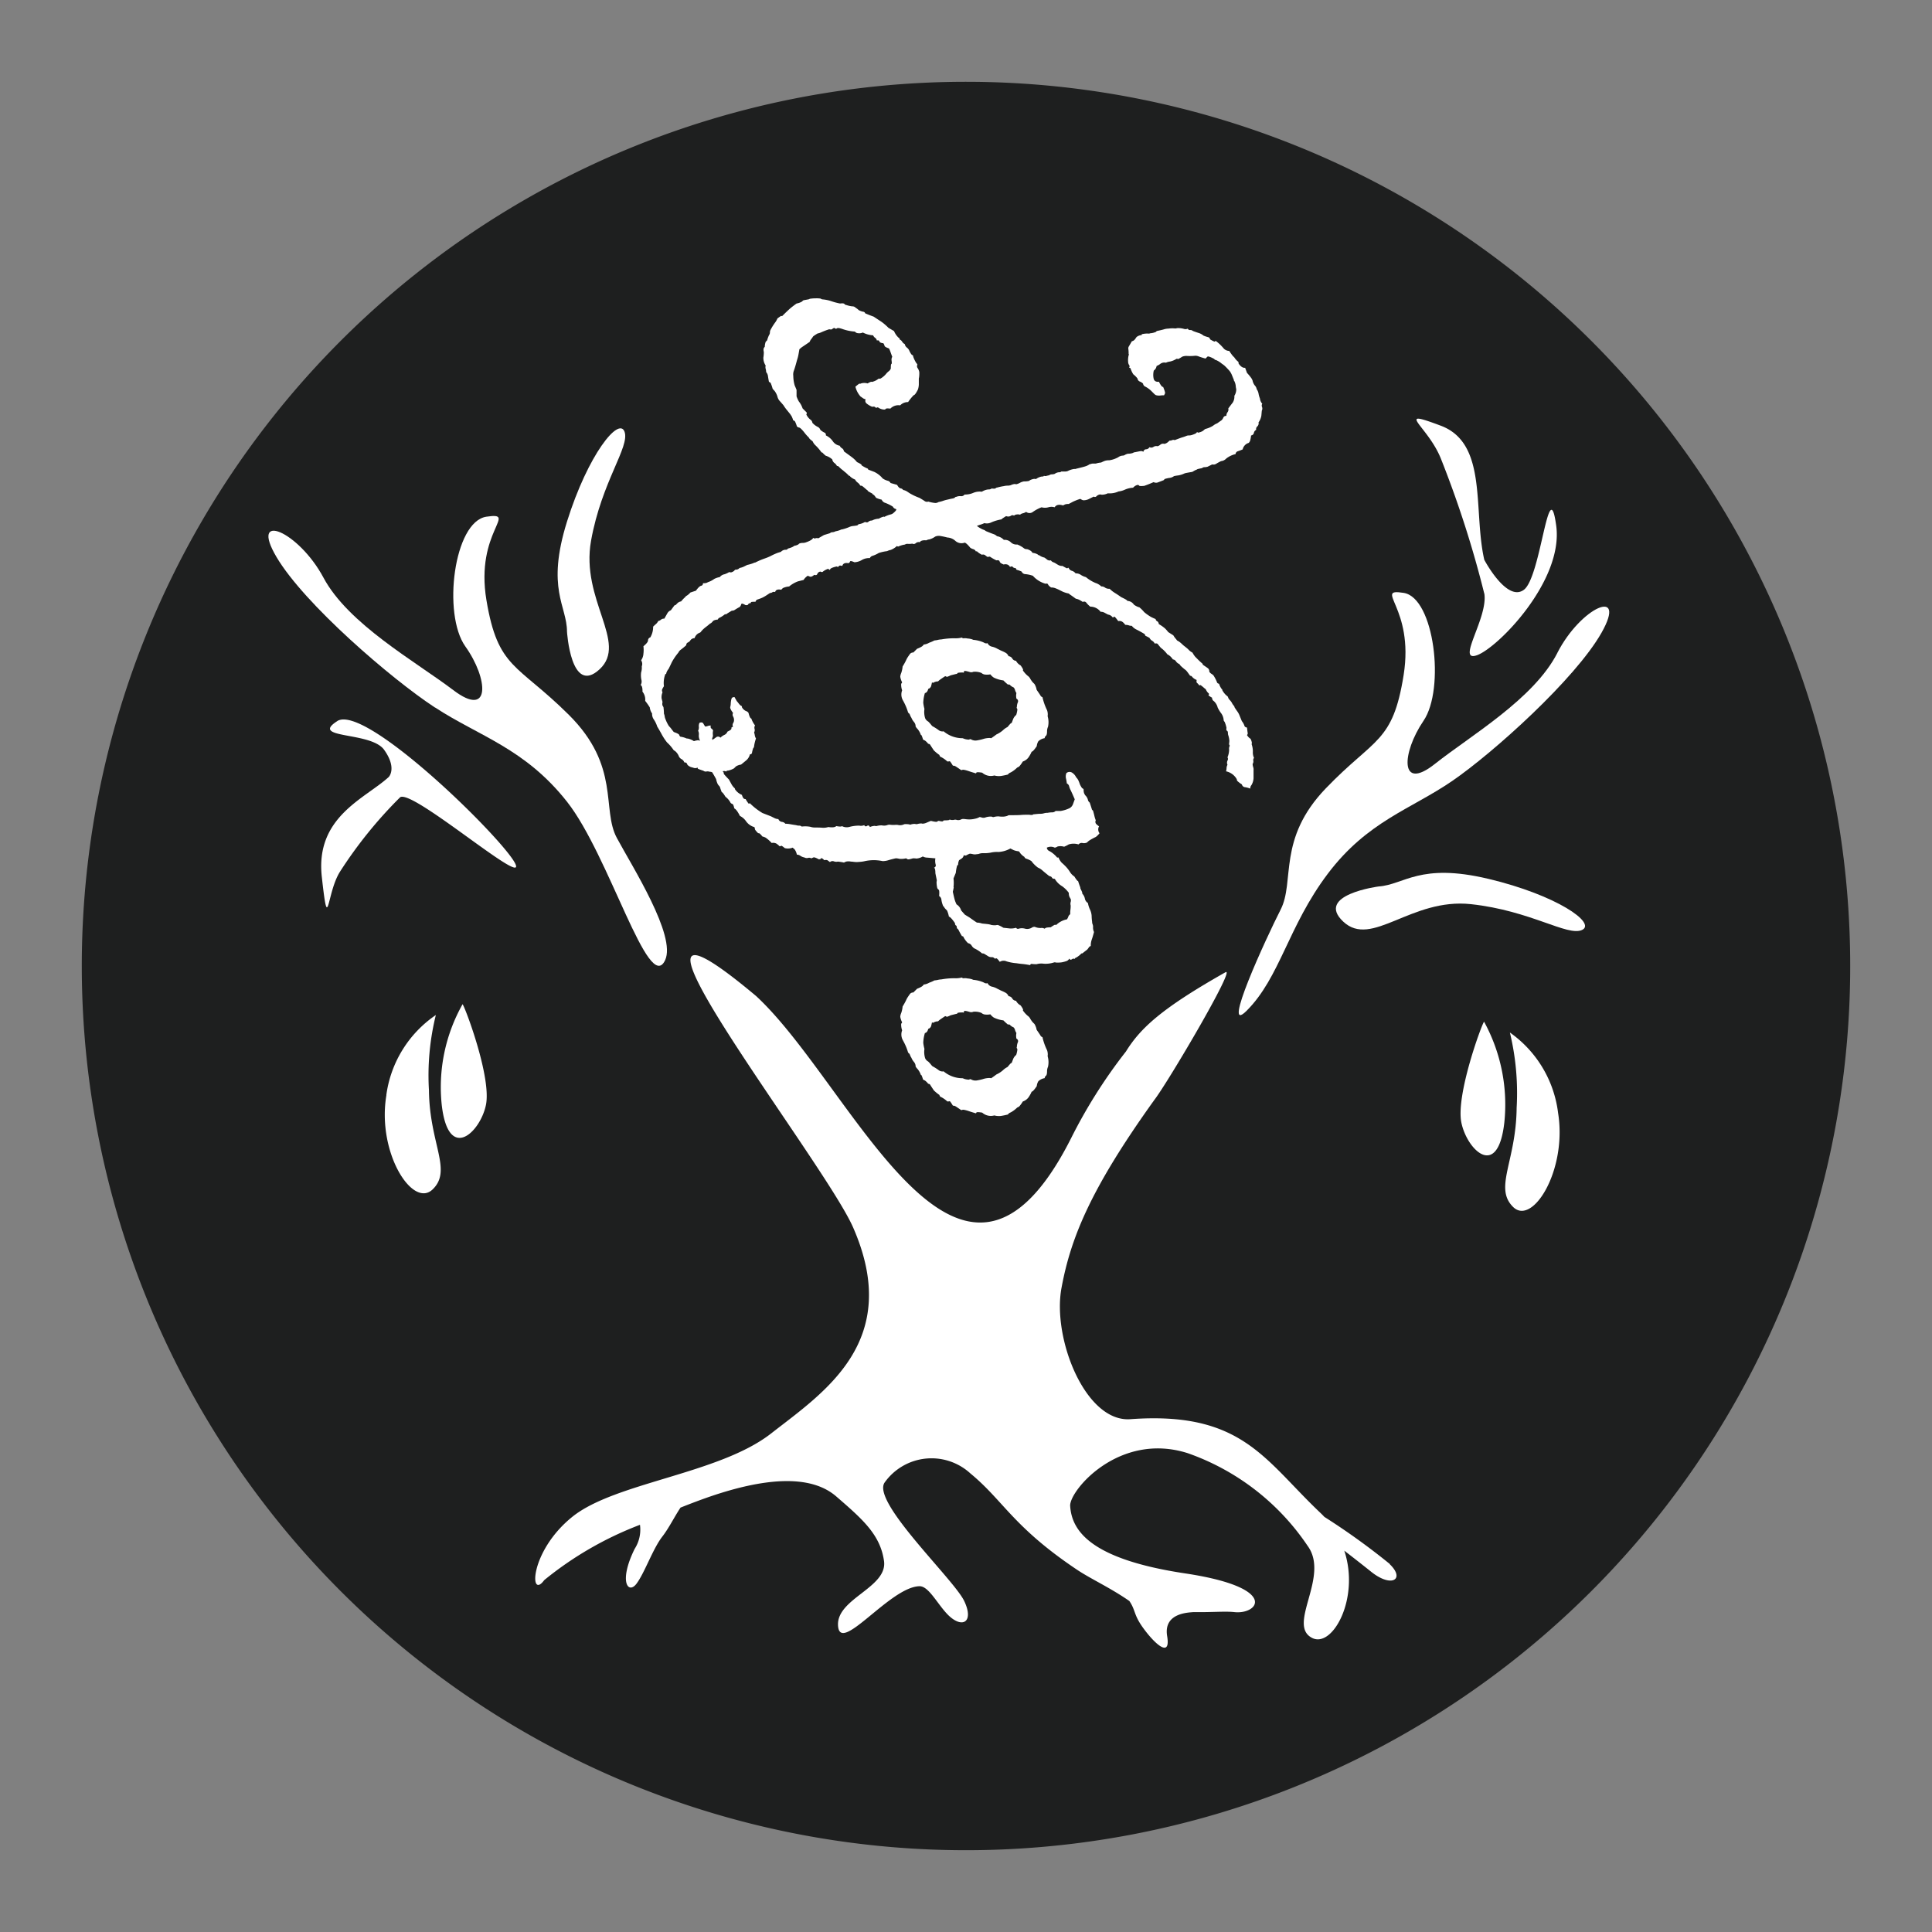 <svg xmlns="http://www.w3.org/2000/svg" xmlns:xlink="http://www.w3.org/1999/xlink" width="84" height="84" viewBox="0 0 84 84"><rect x="0" y="0" width="84" height="84" fill="#808080" stroke="none"/><defs><clipPath id="a"><rect width="84" height="84" transform="translate(-0.301 -0.301)" fill="none"/></clipPath></defs><g transform="translate(0.186 0.186)"><g transform="translate(0.115 0.115)" clip-path="url(#a)"><path d="M57.989,19.545A38.444,38.444,0,1,1,19.545,57.989,38.444,38.444,0,0,1,57.989,19.545" transform="translate(-16.29 -16.29)" fill="#1e1f1f"/><path d="M392.837,270.843c.407,2.493-1.107,4.935-1.953,4.1s.13-1.974.153-4.312a11.219,11.219,0,0,0-.294-3.273,5.024,5.024,0,0,1,2.094,3.48" transform="translate(-325.397 -222.767)" fill="#fff"/><path d="M379.9,264.52c-.106.128-1.233,3.193-.986,4.388s1.585,2.493,1.867,0a7.505,7.505,0,0,0-.88-4.388" transform="translate(-315.677 -220.399)" fill="#fff"/><path d="M98.583,266.277c-.419,2.493,1.139,4.935,2.008,4.1s-.134-1.974-.158-4.312a10.924,10.924,0,0,1,.3-3.272,5.023,5.023,0,0,0-2.153,3.48" transform="translate(-82.084 -218.963)" fill="#fff"/><path d="M114.039,259.953c.109.128,1.267,3.193,1.014,4.388s-1.629,2.493-1.919,0a7.344,7.344,0,0,1,.905-4.388" transform="translate(-94.228 -216.593)" fill="#fff"/><path d="M165.251,93.085a.558.558,0,0,1,.122.406,2.908,2.908,0,0,1,.2.284.547.547,0,0,0,.1.264.408.408,0,0,0,.071.254,1.2,1.2,0,0,1,.152.314q.1.162.193.335a2.434,2.434,0,0,0,.233.355,1.774,1.774,0,0,1,.264.3.173.173,0,0,0,.081.071.568.568,0,0,1,.162.213.257.257,0,0,0,.122.142.255.255,0,0,1,.122.142c.068,0,.108.024.122.071s.068.091.162.132c.054.014.1.027.142.041a.248.248,0,0,0,.162-.021.041.041,0,0,0,.021.061q.041.02.224.081a.157.157,0,0,0,.132.031.251.251,0,0,1,.132.01.319.319,0,0,1,.114.023q.078.123.173.3a.855.855,0,0,0,.051.173.354.354,0,0,0,.071.112.174.174,0,0,1,.051.081c.007.027.031.095.071.2q.041,0,.162.2a.74.74,0,0,1,.223.264.187.187,0,0,0,.081.051c.027.007.054.071.081.193q.1.041.244.325a.711.711,0,0,1,.274.243.666.666,0,0,0,.355.244.174.174,0,0,1,.021.081c0,.027.048.088.142.183a.135.135,0,0,1,.061.01.881.881,0,0,1,.122.132.674.674,0,0,1,.142.051,1.587,1.587,0,0,1,.264.233.292.292,0,0,1,.213.031,1.011,1.011,0,0,1,.132.112.082.082,0,0,0,.061-.021q.02-.02.162.1a.561.561,0,0,0,.345-.02.812.812,0,0,0,.081.071.575.575,0,0,1,.1.233.255.255,0,0,1,.152.051.45.45,0,0,0,.173.071.229.229,0,0,0,.162.021.169.169,0,0,1,.142.02c.027-.014.058-.027.091-.041s.112.013.233.081c.055,0,.088-.014.1-.041s.061,0,.142.081a.206.206,0,0,1,.132,0c.021.014.058.041.112.081a.167.167,0,0,1,.173-.031.316.316,0,0,0,.173.01,2.532,2.532,0,0,1,.264.041c.027-.014.058-.027.091-.041a.529.529,0,0,1,.213,0,.793.793,0,0,1,.112.01,1.124,1.124,0,0,0,.152.01l.142-.01a1.328,1.328,0,0,0,.2-.031,1.829,1.829,0,0,1,.771,0,.861.861,0,0,0,.254-.041c.088-.027.193-.054.314-.081a.553.553,0,0,1,.152.021.835.835,0,0,0,.295-.021.692.692,0,0,1,.071.041c.02.014.1,0,.233-.041a1.049,1.049,0,0,1,.152.01.607.607,0,0,0,.274-.091.417.417,0,0,0,.193.051l.355.031a.639.639,0,0,0,.01.264.105.105,0,0,1-.071.142c.041.013.061.094.061.243l.061.3a.234.234,0,0,1-.01.071,1.191,1.191,0,0,0,.031.274.207.207,0,0,0,.061.071c.027.02.034.112.02.274a.213.213,0,0,1,.1.173,1.109,1.109,0,0,0,.081.274q.041.02.041.041t.122.142a1.234,1.234,0,0,1,.081.264q.081.02.264.284c0,.054.014.088.041.1s.041.054.041.122a.2.2,0,0,1,.081.091,2.839,2.839,0,0,0,.142.254.063.063,0,0,1,.071.051.98.98,0,0,0,.193.254.223.223,0,0,1,.152.1.4.4,0,0,0,.112.122,1.38,1.38,0,0,1,.345.223.206.206,0,0,1,.081.01c.014.006.074.044.183.112a.268.268,0,0,0,.152.041.147.147,0,0,1,.132.061.234.234,0,0,0,.071-.01c.02-.007.071.044.152.152a.308.308,0,0,1,.294-.02,2.015,2.015,0,0,0,.437.081c.081.014.162.024.243.031s.2.023.345.051a.065.065,0,0,1,.081-.051,1.478,1.478,0,0,0,.2.01.761.761,0,0,1,.314-.02,1.184,1.184,0,0,0,.457-.061.221.221,0,0,1,.071.01,1.2,1.2,0,0,0,.254-.01,1.552,1.552,0,0,0,.193-.051.219.219,0,0,0,.132-.112c.027.054.064.064.112.031s.085-.037.112-.01c.027-.041.051-.061.071-.061a.983.983,0,0,0,.233-.183.082.082,0,0,0,.051-.01c.007-.007.071-.058.193-.152a.469.469,0,0,0,.071-.091.16.16,0,0,1,.091-.071.8.8,0,0,1,.041-.274q.041-.112.1-.335a.434.434,0,0,1-.041-.223.3.3,0,0,0-.021-.112.287.287,0,0,1-.021-.112,2.133,2.133,0,0,1-.021-.264.767.767,0,0,0-.081-.285,1.193,1.193,0,0,1-.081-.264.287.287,0,0,1-.132-.193.431.431,0,0,0-.112-.213.228.228,0,0,0-.01-.071c-.007-.02-.031-.071-.071-.152a.248.248,0,0,0-.021-.091c-.014-.034-.041-.112-.081-.233-.027,0-.081-.068-.162-.2a.611.611,0,0,1-.193-.2,1.5,1.5,0,0,0-.233-.285c-.041-.041-.081-.078-.122-.112a.7.7,0,0,1-.142-.233c-.041.014-.068.007-.081-.02a1.182,1.182,0,0,0-.223-.2,1.209,1.209,0,0,0-.122-.071.173.173,0,0,1-.081-.132l0,0a.389.389,0,0,1,.346,0,.356.356,0,0,0,.122-.051.557.557,0,0,1,.284.01,1.477,1.477,0,0,0,.2-.1.71.71,0,0,1,.426,0,.18.18,0,0,1,.173-.061.323.323,0,0,0,.193-.02.951.951,0,0,1,.091-.081,2.322,2.322,0,0,1,.294-.162.839.839,0,0,0,.162-.162.272.272,0,0,1-.02-.3.861.861,0,0,1-.122-.1.139.139,0,0,1-.02-.162,1.186,1.186,0,0,1-.061-.193c-.014-.061-.034-.139-.061-.233a.091.091,0,0,1-.051-.061c-.007-.028-.037-.122-.091-.284a.2.2,0,0,1-.081-.132.415.415,0,0,0-.122-.193l-.041-.081a.425.425,0,0,1-.02-.162.093.093,0,0,0-.051-.051c-.021-.007-.058-.064-.112-.173a1.446,1.446,0,0,0-.071-.183.464.464,0,0,0-.091-.122.471.471,0,0,0-.162-.193.205.205,0,0,0-.264.01.415.415,0,0,0-.021.213,1.749,1.749,0,0,1,.041.234.182.182,0,0,1,.1.122.786.786,0,0,0,.061.162q.061.122.183.406l-.081.223a.332.332,0,0,1-.142.162,1.429,1.429,0,0,1-.386.122h-.223a.208.208,0,0,1-.152.061.987.987,0,0,0-.193.02.526.526,0,0,0-.162.021.527.527,0,0,1-.162.021c-.041,0-.129.007-.264.021a.083.083,0,0,0-.061.02q-.02.02-.162,0c-.122,0-.241,0-.355.01s-.281.01-.5.01a.178.178,0,0,0-.091.031.7.7,0,0,1-.274.031.5.5,0,0,1-.091-.01.754.754,0,0,0-.233.031.181.181,0,0,1-.081-.021.7.7,0,0,0-.284.041.253.253,0,0,1-.142,0,.318.318,0,0,0-.1-.021.62.62,0,0,1-.193.071,1.04,1.04,0,0,1-.233.031,1.286,1.286,0,0,1-.173-.01.8.8,0,0,0-.112-.01.215.215,0,0,0-.112.031.274.274,0,0,1-.173.01.183.183,0,0,0-.122,0,.384.384,0,0,1-.194-.019c.005,0,.006.009,0,.019s-.085.021-.233.021c-.014,0-.027.01-.041.031s-.075.017-.183-.01a.1.1,0,0,0-.071.031c-.02.02-.112.01-.274-.031-.068.027-.132.054-.193.081a.428.428,0,0,1-.173.041.1.1,0,0,1-.041-.01.664.664,0,0,0-.2.031.486.486,0,0,1-.091-.01.5.5,0,0,0-.193.031c-.027,0-.041,0-.041-.01a.922.922,0,0,0-.223-.01.421.421,0,0,1-.243.041.459.459,0,0,0-.162-.01,1.083,1.083,0,0,1-.243-.01.331.331,0,0,0-.1.02.383.383,0,0,1-.122.021.591.591,0,0,1-.112-.01.761.761,0,0,0-.233.031.234.234,0,0,1-.071-.01.606.606,0,0,0-.213.051c-.027-.068-.068-.085-.122-.051a.074.074,0,0,1-.122-.031.383.383,0,0,1-.223.021,1.651,1.651,0,0,0-.406.051.456.456,0,0,1-.345-.031q-.019.041-.243,0c-.054.054-.169.068-.345.041a.708.708,0,0,1-.254.031c-.074-.007-.186-.01-.335-.01a.6.6,0,0,1-.193-.031,1.2,1.2,0,0,0-.376-.01.151.151,0,0,0-.112-.041.416.416,0,0,1-.132-.021q-.142-.02-.254-.041a1.193,1.193,0,0,0-.213-.02.22.22,0,0,0-.152-.081.19.19,0,0,1-.152-.122A.4.4,0,0,1,171,98.59l-.162-.081-.183-.071-.183-.071a2.83,2.83,0,0,1-.549-.426.187.187,0,0,1-.051.02,1.291,1.291,0,0,1-.132-.2.122.122,0,0,1-.091-.031.445.445,0,0,1-.071-.152.669.669,0,0,1-.3-.243.07.07,0,0,0-.031-.061.645.645,0,0,1-.112-.142l-.122-.223c-.081-.081-.156-.162-.223-.243a.119.119,0,0,0-.051-.112l0,0h0a.174.174,0,0,1,.152.01.082.082,0,0,1,.081-.041.841.841,0,0,0,.264-.1l.081-.081a.549.549,0,0,1,.223-.081c.068-.054.142-.115.224-.183a.49.49,0,0,0,.162-.264.079.079,0,0,0,.091-.071,1.212,1.212,0,0,1,.051-.193.139.139,0,0,0,.041-.1,1.7,1.7,0,0,1,.081-.325.334.334,0,0,1-.051-.132.8.8,0,0,0-.031-.132.19.19,0,0,0,.02-.152.193.193,0,0,1,.021-.152.969.969,0,0,1-.162-.3q-.061,0-.122-.243a.193.193,0,0,0-.112-.081.4.4,0,0,1-.173-.162c0-.041-.014-.065-.041-.071s-.074-.058-.142-.152a.349.349,0,0,1-.051-.061c-.007-.014-.037-.068-.091-.162a.252.252,0,0,0-.091.021c-.034.014-.058.095-.071.244a.671.671,0,0,1-.021.162c-.014.054.027.142.122.264a.153.153,0,0,0,0,.152.3.3,0,0,1,.041.152.249.249,0,0,1-.041.142.17.17,0,0,0,0,.162c-.054,0-.078.021-.071.061s-.051.088-.173.142a.249.249,0,0,1-.132.142.574.574,0,0,0-.173.122.138.138,0,0,0-.183-.021c-.054.041-.1.075-.142.1l-.031.018c0-.024,0-.05-.005-.077a.218.218,0,0,0,.031-.152.481.481,0,0,1,.01-.173.16.16,0,0,0-.071-.091c-.034-.021-.044-.065-.031-.132a.364.364,0,0,0-.132.021.284.284,0,0,1-.112.021c-.027-.041-.054-.085-.081-.132s-.081-.058-.162-.031a.307.307,0,0,0-.031.173.3.3,0,0,1-.031.173.322.322,0,0,1,.031.183.429.429,0,0,0,.031.2c.005.015.011.03.018.046a.041.041,0,0,1-.043-.008c-.014-.014-.074-.007-.183.021a.056.056,0,0,1-.071-.01.818.818,0,0,0-.233-.091.166.166,0,0,1-.091-.021,1.018,1.018,0,0,0-.233-.061.182.182,0,0,1-.051-.081c-.007-.027-.084-.068-.233-.122-.014-.014-.061-.075-.142-.183a1.142,1.142,0,0,1-.081-.091,1.683,1.683,0,0,1-.142-.294.386.386,0,0,1-.031-.112.379.379,0,0,0-.031-.112,2.768,2.768,0,0,0-.021-.285.691.691,0,0,0-.041-.071.266.266,0,0,1,0-.152l-.041-.162a.536.536,0,0,1,.041-.264.153.153,0,0,1-.01-.142,1.2,1.2,0,0,1,.071-.122,1.08,1.08,0,0,1,.061-.528.036.036,0,0,0,.041-.041.5.5,0,0,1,.1-.183c.055-.109.1-.206.142-.295a2.55,2.55,0,0,1,.284-.416.312.312,0,0,1,.1-.122,2.985,2.985,0,0,0,.243-.2.114.114,0,0,1,.061-.112.4.4,0,0,0,.1-.071.225.225,0,0,1,.2-.122.367.367,0,0,1,.244-.244.48.48,0,0,0,.061-.071,1.353,1.353,0,0,1,.162-.152,2.528,2.528,0,0,0,.2-.162.311.311,0,0,0,.122-.1c.028-.041.1-.068.223-.081a.122.122,0,0,1,.081-.081,1.162,1.162,0,0,0,.243-.162c0,.027.014.031.041.01s.108-.071.243-.152a.2.2,0,0,0,.122-.031,2.564,2.564,0,0,1,.223-.132.25.25,0,0,0,.061-.112c.013-.048.075-.037.183.031.068.013.108,0,.122-.031s.048-.051.1-.051a.057.057,0,0,0,.02-.041c0-.014.068-.021.2-.021a.128.128,0,0,1,.091-.1,1.965,1.965,0,0,0,.213-.081,1.707,1.707,0,0,0,.173-.1l.152-.1a.162.162,0,0,0,.1-.031.144.144,0,0,1,.122-.01c.027-.1.115-.129.264-.1l.071-.071a.783.783,0,0,1,.274-.071,1.294,1.294,0,0,1,.386-.223l.243-.061a.582.582,0,0,1,.183-.183.837.837,0,0,0,.1.041q.061.02.183-.081c.068.027.112.014.132-.041a.163.163,0,0,1,.132-.1c.054.027.092.027.112,0a.71.71,0,0,1,.233-.122c.041.054.068.061.081.021s.108-.081.284-.122c.041.027.071.024.091-.01s.071-.037.152-.01c.027-.108.115-.149.264-.122a.1.1,0,0,0,.071-.071c.007-.034.071-.024.193.031a.708.708,0,0,0,.325-.1.62.62,0,0,1,.345-.081.181.181,0,0,1,.122-.1,1.287,1.287,0,0,0,.264-.122,1.849,1.849,0,0,1,.366-.081.493.493,0,0,1,.152-.051.835.835,0,0,0,.274-.173.067.067,0,0,0,.091.01,1.014,1.014,0,0,1,.254-.071.191.191,0,0,1,.122-.031.75.75,0,0,0,.2-.01.13.13,0,0,0,.152-.021.194.194,0,0,1,.173-.041q.061-.1.285-.081a.319.319,0,0,1,.132-.041.806.806,0,0,0,.254-.122.389.389,0,0,1,.193-.031,2.985,2.985,0,0,1,.335.071.555.555,0,0,1,.355.152.4.4,0,0,0,.4.071q.08.021.243.223a.468.468,0,0,0,.132.061.182.182,0,0,1,.112.1c.027-.014.048-.011.061.01a.845.845,0,0,0,.2.132.154.154,0,0,1,.142.021.47.47,0,0,0,.122.081.087.087,0,0,1,.112,0,1.9,1.9,0,0,0,.254.142c.081-.014.129,0,.142.051s.074.092.183.132c.014-.014.051-.017.112-.01a.2.2,0,0,1,.152.112q.1-.041.122,0c.014.027.061.048.142.061,0,.041.016.064.051.071a1.225,1.225,0,0,1,.193.071.183.183,0,0,0,.173.112,1.344,1.344,0,0,1,.315.071,1.157,1.157,0,0,0,.548.345c.068-.014.1,0,.112.031s.051.078.132.132a.513.513,0,0,1,.183.031c.053.021.108.044.162.071l.162.081a1.245,1.245,0,0,0,.264.081.294.294,0,0,0,.061.051c.013.007.094.064.243.173a.572.572,0,0,1,.173.061q.072.041.132.081a.115.115,0,0,1,.152.031,1.018,1.018,0,0,0,.173.173.556.556,0,0,1,.447.223.345.345,0,0,1,.173.041c.047.027.1.054.152.081a.292.292,0,0,1,.2.122.068.068,0,0,0,.061-.031c.014-.021.074.044.183.193a.227.227,0,0,1,.193.041.606.606,0,0,1,.112.122.433.433,0,0,1,.152.021.363.363,0,0,0,.132.021.552.552,0,0,0,.183.152c.068.034.2.1.386.213a.079.079,0,0,0,.051.081,1.26,1.26,0,0,1,.152.081.281.281,0,0,0,.112.122.281.281,0,0,1,.112.122c.068-.014.112-.006.132.021s.065.081.132.162a1.306,1.306,0,0,1,.285.285.543.543,0,0,1,.142.1.809.809,0,0,1,.1.122.172.172,0,0,1,.132.081.328.328,0,0,0,.152.122.316.316,0,0,0,.061.081c.027.027.081.075.162.142a.424.424,0,0,1,.1.091c.027.033.074.1.142.193a.1.1,0,0,1,.091.051.507.507,0,0,0,.193.132c-.014.068-.007.112.02.132a.363.363,0,0,1,.081.091c.027.014.044.014.051,0s.071.034.193.142a.155.155,0,0,1,.071.081.43.43,0,0,0,.112.142c.014.027.011.048-.01.061s.031.054.152.122a.168.168,0,0,0,.081.152.559.559,0,0,1,.162.274,1.46,1.46,0,0,0,.162.264.577.577,0,0,1,.1.3.254.254,0,0,0,.041.061,1.236,1.236,0,0,1,.081.264c-.014.068-.007.108.021.122s.041.048.041.1a.3.3,0,0,0,.021.112,1.057,1.057,0,0,1,.041.213.766.766,0,0,1-.01.122.11.11,0,0,0,.031.1.26.26,0,0,0-.031.173.872.872,0,0,1-.071.335.134.134,0,0,1,0,.142.216.216,0,0,0,0,.183.328.328,0,0,0-.041.142.6.6,0,0,1-.021.142.7.7,0,0,1,.467.345.125.125,0,0,0,.021.071,1.127,1.127,0,0,0,.2.152.153.153,0,0,0,.142.122,1.085,1.085,0,0,1,.223.061.206.206,0,0,1,.051-.152.668.668,0,0,0,.091-.294V96.5a.285.285,0,0,0-.01-.112.6.6,0,0,1-.031-.152.2.2,0,0,0,.031-.142.138.138,0,0,1,.031-.122.551.551,0,0,1-.051-.264.921.921,0,0,0-.051-.325c0-.027,0-.044.01-.051a.5.5,0,0,0-.051-.173c0-.014-.014-.027-.041-.041a.465.465,0,0,1-.122-.142.1.1,0,0,0,.031-.091c-.007-.034-.017-.112-.031-.233-.068-.014-.105-.041-.112-.081a.627.627,0,0,0-.112-.2l-.1-.244a.8.8,0,0,0-.1-.183,2.148,2.148,0,0,1-.122-.183c0-.027-.007-.044-.02-.051a.632.632,0,0,1-.1-.152.732.732,0,0,0-.091-.112.278.278,0,0,1-.071-.132,1.153,1.153,0,0,0-.091-.081.925.925,0,0,1-.152-.2.068.068,0,0,0-.031-.061.733.733,0,0,1-.112-.223c-.054-.014-.085-.038-.091-.071a1.7,1.7,0,0,0-.152-.294.47.47,0,0,0-.091-.071.29.29,0,0,1-.091-.091.174.174,0,0,0-.051-.142c-.034-.027-.112-.081-.233-.162a.068.068,0,0,0-.031-.061,2.867,2.867,0,0,1-.213-.2l-.081-.081a1.033,1.033,0,0,1-.122-.183.6.6,0,0,1-.183-.142c-.028-.028-.1-.088-.223-.183-.041-.041-.081-.078-.122-.112a.75.75,0,0,0-.142-.091.693.693,0,0,0-.071-.091.826.826,0,0,1-.091-.132l-.223-.142a1.491,1.491,0,0,0-.132-.152,1.579,1.579,0,0,0-.274-.193c-.014-.068-.038-.108-.071-.122a.135.135,0,0,1-.071-.1c-.068-.027-.135-.058-.2-.091a2.028,2.028,0,0,1-.3-.213,1.35,1.35,0,0,0-.2-.2c-.014-.014-.024-.017-.031-.01a.821.821,0,0,1-.213-.112.352.352,0,0,0-.285-.162q0-.041-.264-.162c-.095-.068-.186-.129-.274-.183a1.257,1.257,0,0,1-.233-.183.32.32,0,0,1-.2-.051.247.247,0,0,0-.162-.051.638.638,0,0,0-.254-.152,1.612,1.612,0,0,1-.416-.254.7.7,0,0,1-.224-.1.365.365,0,0,0-.223-.061.309.309,0,0,0-.162-.112.213.213,0,0,1-.142-.132c-.027,0-.044.007-.051.021s-.078-.021-.213-.1a.36.36,0,0,1-.162-.031,1.179,1.179,0,0,1-.122-.071.49.49,0,0,0-.122-.061.2.2,0,0,1-.1-.081.188.188,0,0,1-.162-.031,1.478,1.478,0,0,0-.122-.091.562.562,0,0,1-.223-.1.068.068,0,0,1-.061-.031.52.52,0,0,0-.223-.071.467.467,0,0,1-.061-.071.522.522,0,0,0-.183-.091.208.208,0,0,1-.152-.051,1.145,1.145,0,0,0-.274-.152.345.345,0,0,1-.284-.1.372.372,0,0,0-.3-.1.522.522,0,0,0-.3-.162.383.383,0,0,0-.152-.091q-.092-.031-.335-.132a.249.249,0,0,0-.112-.061,1.25,1.25,0,0,1-.274-.162,1.662,1.662,0,0,1,.173-.061.947.947,0,0,0,.152-.061.43.43,0,0,0,.3-.031,1.893,1.893,0,0,1,.447-.132c0-.014.068-.061.2-.142a.223.223,0,0,0,.2-.01.122.122,0,0,1,.142-.01.2.2,0,0,1,.122-.051.319.319,0,0,1,.142.01.253.253,0,0,1,.122-.061.465.465,0,0,0,.142-.061.239.239,0,0,0,.294,0,1.714,1.714,0,0,1,.376-.2.545.545,0,0,0,.295,0,.472.472,0,0,1,.274,0q.1-.162.365-.081l.081-.041a.407.407,0,0,1,.162-.021c.054-.027.112-.058.173-.091a2.259,2.259,0,0,1,.335-.132.507.507,0,0,0,.122.061.518.518,0,0,0,.264-.061l.2-.1a.08.08,0,0,0,.112-.01.281.281,0,0,1,.112-.071.159.159,0,0,1,.112,0,.589.589,0,0,0,.274-.061.927.927,0,0,0,.467-.081.878.878,0,0,0,.284-.081.988.988,0,0,1,.345-.081.736.736,0,0,1,.081-.071.35.35,0,0,1,.122-.051.068.068,0,0,1,.061.031c.014.02.088.024.223.01a4.288,4.288,0,0,0,.406-.162.244.244,0,0,0,.162.021c.041-.014.129-.048.264-.1.027-.014.041-.026.041-.041s.068-.034.2-.061a.412.412,0,0,0,.223-.081c.068-.014.132-.024.193-.031a1.037,1.037,0,0,0,.274-.091c.054-.014.163-.034.325-.061a.71.71,0,0,0,.071-.041.794.794,0,0,1,.132-.061c0-.014.074-.034.223-.061a.138.138,0,0,1,.1-.041.6.6,0,0,0,.142-.021l.2-.1a.213.213,0,0,0,.162-.021,2.318,2.318,0,0,1,.223-.122.353.353,0,0,0,.224-.112,1.01,1.01,0,0,1,.406-.193.138.138,0,0,1,.091-.122,1.98,1.98,0,0,0,.213-.081l.005,0a.377.377,0,0,1,.264-.285.261.261,0,0,0,.061-.1,1.362,1.362,0,0,0,.041-.223.14.14,0,0,0,.122-.112.185.185,0,0,1,.1-.132.152.152,0,0,1,.051-.152.182.182,0,0,0,.051-.173.713.713,0,0,0,.122-.285l.02-.223a.2.2,0,0,0,.01-.162.153.153,0,0,1,.01-.142.38.38,0,0,1-.1-.223,1.08,1.08,0,0,1-.061-.213.449.449,0,0,0-.081-.193.308.308,0,0,0-.081-.162.493.493,0,0,1-.1-.223l-.041-.081a2.023,2.023,0,0,0-.2-.244l-.081-.223q-.142.02-.284-.183c0-.053-.01-.084-.031-.091a.711.711,0,0,1-.152-.173l-.071-.071a2.264,2.264,0,0,1-.152-.214.335.335,0,0,1-.254-.122,1.957,1.957,0,0,0-.315-.3c-.027-.014-.044-.011-.051.01s-.078-.01-.213-.091c-.014-.053-.038-.084-.071-.091a1.73,1.73,0,0,1-.213-.071.616.616,0,0,0-.2-.112c-.068-.02-.156-.051-.264-.091a.165.165,0,0,0-.122-.041.094.094,0,0,1-.1-.061.223.223,0,0,1-.173.01.89.89,0,0,0-.295-.031.245.245,0,0,1-.122.01,1.086,1.086,0,0,0-.244.01.694.694,0,0,0-.2.031c-.068.021-.169.044-.3.071a.108.108,0,0,0-.051.041.779.779,0,0,1-.254.061.135.135,0,0,1-.091.01,1.109,1.109,0,0,0-.274.031q.02.041-.041.041a.391.391,0,0,0-.183.081c-.027.041-.054.078-.081.112a.215.215,0,0,1-.122.071l-.142.243a.163.163,0,0,0-.01.1,1.446,1.446,0,0,1,.01.2.067.067,0,0,1,0,.071.879.879,0,0,0-.021.274.25.25,0,0,0,.041.142.1.1,0,0,1,0,.122c.041,0,.064.016.071.051a1.154,1.154,0,0,0,.112.233,1.022,1.022,0,0,1,.183.183.163.163,0,0,0,.1.132.389.389,0,0,1,.142.091.163.163,0,0,0,.1.132,1.06,1.06,0,0,1,.264.193l.112.112c.047.048.085.071.112.071a.414.414,0,0,0,.152.01,1.216,1.216,0,0,1,.173-.01l.041-.081c.014-.028-.014-.122-.081-.285q-.061.02-.183-.223c-.135.014-.213-.038-.233-.152a.789.789,0,0,1,.01-.335.291.291,0,0,0,.122-.2.618.618,0,0,0,.173-.1.3.3,0,0,1,.233-.041.513.513,0,0,1,.173-.05.843.843,0,0,0,.274-.112c.027-.014.048-.014.061,0s.081-.021.2-.1a.49.49,0,0,1,.223-.031,2.1,2.1,0,0,0,.345-.01.378.378,0,0,1,.152.031,2.879,2.879,0,0,0,.294.091l.081-.081c.027-.027.128.007.3.1a.065.065,0,0,0,.061.041.971.971,0,0,1,.264.162c.041.027.078.054.112.081a3.229,3.229,0,0,1,.233.244.8.8,0,0,1,.1.183l.081.2c0,.027.006.044.02.051a.606.606,0,0,1,.061.213.707.707,0,0,0,.021.132.516.516,0,0,1-.081.294.487.487,0,0,1-.071.295c-.048.061-.112.145-.193.254a.188.188,0,0,1-.031.162.247.247,0,0,0-.051.162.128.128,0,0,0-.132.071.364.364,0,0,1-.071.112l-.2.142a.6.6,0,0,0-.173.1,1.107,1.107,0,0,1-.335.142.363.363,0,0,0-.091.071.53.53,0,0,1-.233.091c-.028-.027-.048-.027-.061,0s-.081.061-.2.1a.419.419,0,0,1-.132.021.253.253,0,0,0-.112.021c-.068.027-.126.048-.173.061s-.159.054-.335.122a.152.152,0,0,0-.112,0,.217.217,0,0,1-.112.021,1.174,1.174,0,0,1-.091.081.346.346,0,0,1-.132.061.192.192,0,0,0-.173.031.283.283,0,0,1-.132.071.212.212,0,0,0-.173.031.173.173,0,0,1-.173.01.168.168,0,0,1-.142.091.127.127,0,0,0-.122.112.161.161,0,0,0-.122-.031c-.041.006-.129.024-.264.051-.027,0-.044.007-.051.021a.628.628,0,0,1-.233.041.458.458,0,0,0-.132.051.177.177,0,0,1-.091.031.35.35,0,0,0-.2.071,1.159,1.159,0,0,1-.386.132.617.617,0,0,0-.183.021,1.123,1.123,0,0,0-.142.061.179.179,0,0,1-.081.021.907.907,0,0,0-.183.041h-.112a.252.252,0,0,0-.112.021.133.133,0,0,0-.081.031.635.635,0,0,1-.162.071c-.041.014-.169.048-.386.1a.12.12,0,0,1-.081.01.853.853,0,0,0-.285.091.358.358,0,0,1-.112.021h-.173a.1.1,0,0,1-.091.031.364.364,0,0,0-.193.071.384.384,0,0,1-.122.021.218.218,0,0,0-.122.041,1.268,1.268,0,0,0-.132.031.151.151,0,0,1-.091-.01c-.014.027-.041.037-.081.031a.566.566,0,0,0-.264.112.274.274,0,0,0-.162.01.346.346,0,0,0-.142.071.964.964,0,0,1-.223.021.567.567,0,0,0-.173.061.6.6,0,0,1-.152.061.145.145,0,0,1-.061-.01.489.489,0,0,0-.183.051.452.452,0,0,1-.142.021.669.669,0,0,0-.162.021,2.158,2.158,0,0,0-.284.061.1.1,0,0,0-.071.031c-.021.02-.078.023-.173.01a.2.2,0,0,1-.142.041.654.654,0,0,0-.284.1.72.72,0,0,0-.376.051.882.882,0,0,1-.376.071.17.17,0,0,1-.162.071.423.423,0,0,0-.2.031.068.068,0,0,0-.061.031c-.014.02-.068.037-.162.051l-.173.041a1.547,1.547,0,0,0-.152.041,1.373,1.373,0,0,1-.223.061.251.251,0,0,1-.142.041,1.436,1.436,0,0,1-.3-.061.184.184,0,0,1-.142-.01c-.027-.02-.108-.071-.243-.152a2.45,2.45,0,0,1-.426-.2l-.122-.081a.443.443,0,0,0-.162-.061.156.156,0,0,0-.112-.071c-.048-.007-.1-.058-.152-.152l-.284-.081a.185.185,0,0,0-.132-.1.677.677,0,0,1-.213-.1,1.069,1.069,0,0,0-.366-.284l-.264-.1a.048.048,0,0,0-.041-.051,1.648,1.648,0,0,1-.244-.132c.014-.028-.053-.075-.2-.142a1.128,1.128,0,0,0-.183-.183c-.068-.055-.2-.149-.386-.285a.172.172,0,0,0-.081-.132.238.238,0,0,1-.1-.112.456.456,0,0,1-.3-.193.763.763,0,0,0-.3-.254c0-.068-.021-.108-.061-.122a.684.684,0,0,1-.183-.122.216.216,0,0,0-.122-.132.756.756,0,0,1-.223-.173.194.194,0,0,0-.091-.142.613.613,0,0,1-.173-.223c.027-.041.027-.075,0-.1l-.162-.162a.947.947,0,0,0-.162-.3,1.269,1.269,0,0,1-.1-.223V79.97c-.027-.068-.054-.132-.081-.193a1.53,1.53,0,0,1-.061-.416.467.467,0,0,1,.031-.243c.034-.095.078-.244.132-.447a1.625,1.625,0,0,0,.061-.233c.014-.074.027-.152.041-.233a1,1,0,0,1,.152-.122q.092-.061.295-.2a.377.377,0,0,1,.061-.112c.027-.033.054-.071.081-.112q0-.02.2-.142a.718.718,0,0,0,.183-.061,3.092,3.092,0,0,1,.325-.122c.068.014.112.011.132-.01a.23.23,0,0,1,.091-.051c.041.041.078.048.112.021s.125-.014.274.041a2.021,2.021,0,0,0,.507.1.193.193,0,0,0,.152.071.351.351,0,0,0,.193-.031,1.127,1.127,0,0,0,.447.122.267.267,0,0,0,.091.112.17.17,0,0,1,.071.112c.068-.014.1,0,.112.041s.064.068.173.081a.337.337,0,0,1,.051.112c.007.034.071.071.193.112a1.132,1.132,0,0,1,.061.142c.013.041.041.115.081.223a.25.25,0,0,0-.031.152.915.915,0,0,1,.01.112c0,.027-.007.044-.021.051s-.021.071-.021.193a.252.252,0,0,1-.081.112c-.041.033-.075.064-.1.091a.882.882,0,0,1-.285.244.092.092,0,0,0-.1.021.646.646,0,0,1-.2.1.1.1,0,0,1-.071.01c-.021-.007-.078.017-.173.071a.5.5,0,0,0-.285,0,.075.075,0,0,1-.061.01c-.014-.007-.074.038-.183.132a.994.994,0,0,0,.223.426c.041.027.075.051.1.071a.351.351,0,0,0,.122.051.149.149,0,0,0,.031.173.89.89,0,0,0,.254.152c.068-.014.112-.007.132.021s.058.027.112,0a.489.489,0,0,0,.284.1.068.068,0,0,0,.061-.031c.013-.02.081-.024.2-.01a.485.485,0,0,1,.426-.142.468.468,0,0,1,.345-.142,2.291,2.291,0,0,1,.243-.3q.061,0,.183-.243a.74.74,0,0,0,.041-.233V79.5a.217.217,0,0,1,.01-.071,1.4,1.4,0,0,0,.01-.233.442.442,0,0,0-.071-.173.139.139,0,0,1-.01-.152.285.285,0,0,0-.051-.071,1.384,1.384,0,0,1-.132-.274c0-.041-.014-.064-.041-.071s-.068-.064-.122-.173a.337.337,0,0,0-.112-.152.235.235,0,0,1-.091-.152.24.24,0,0,1-.112-.1.238.238,0,0,0-.112-.1.079.079,0,0,0-.051-.081.835.835,0,0,1-.193-.284l-.243-.142a2.473,2.473,0,0,0-.2-.183,1.867,1.867,0,0,0-.2-.142l-.122-.081-.122-.081c-.081-.027-.2-.074-.366-.142a.1.1,0,0,0-.091-.071.686.686,0,0,1-.193-.071.508.508,0,0,0-.071-.061c-.021-.014-.058-.041-.112-.081a.224.224,0,0,0-.1-.021,1.245,1.245,0,0,1-.264-.061.088.088,0,0,1-.071-.041c-.02-.027-.084-.034-.193-.021a2.772,2.772,0,0,1-.376-.1,1.628,1.628,0,0,0-.4-.081A.251.251,0,0,1,173,76a1.142,1.142,0,0,0-.233-.01c-.041,0-.094,0-.162.01a.249.249,0,0,0-.122.031l-.223.041a.151.151,0,0,0-.061.051.678.678,0,0,1-.243.091q-.142.1-.254.193t-.376.355a.041.041,0,0,1-.031-.01c-.007-.007-.064.031-.173.112a.786.786,0,0,1-.112.193,2.594,2.594,0,0,0-.193.314.229.229,0,0,0-.021.1.218.218,0,0,1-.041.122,1.351,1.351,0,0,0-.081.223l-.061.061a.672.672,0,0,0-.041.223q-.081.061-.041.223a1.479,1.479,0,0,1-.02.243.6.6,0,0,0,.1.345.254.254,0,0,0,0,.142.574.574,0,0,1,.021.142.34.34,0,0,1,.081.193c.014.088.027.166.041.234a.131.131,0,0,1,.081.061,2.261,2.261,0,0,1,.081.243c.027.027.058.061.091.1a.82.82,0,0,1,.112.223.449.449,0,0,0,.1.2c.014.014.068.074.162.183a1.9,1.9,0,0,0,.142.2l.162.2a.238.238,0,0,0,.041.061.9.9,0,0,1,.081.2.148.148,0,0,1,.081.051,1.445,1.445,0,0,1,.081.213.186.186,0,0,0,.1.051q.061.011.223.213a1.61,1.61,0,0,0,.2.223q0,.041.162.162a.49.49,0,0,0,.132.183,2.029,2.029,0,0,1,.254.3c.027,0,.044.007.051.021a.932.932,0,0,0,.132.122.713.713,0,0,1,.284.162.236.236,0,0,0,.091.152.353.353,0,0,1,.112.132.091.091,0,0,1,.081.031,1.482,1.482,0,0,0,.2.173.484.484,0,0,0,.071.061,1.844,1.844,0,0,1,.173.162.046.046,0,0,1,.051.031.646.646,0,0,0,.213.132.36.36,0,0,0,.112.132.355.355,0,0,1,.112.132.167.167,0,0,1,.091.021c.02.013.085.068.193.162.027.014.041.028.041.041s.068.053.2.122a.093.093,0,0,0,.051.051c.021.007.058.051.112.132a1.069,1.069,0,0,0,.243.081.246.246,0,0,0,.162.142,1.772,1.772,0,0,1,.325.162.182.182,0,0,0,.122.1c.054.013.027.068-.081.162a.3.3,0,0,1-.152.081,1.2,1.2,0,0,0-.254.1.041.041,0,0,1-.031-.01.734.734,0,0,0-.213.091.687.687,0,0,0-.3.081.206.206,0,0,0-.152.051c-.034.034-.084.037-.152.01a.744.744,0,0,1-.285.1.092.092,0,0,1-.061.051c-.027.007-.1.017-.223.031a.688.688,0,0,0-.142.051,2.051,2.051,0,0,1-.284.091.127.127,0,0,0-.071.021.974.974,0,0,1-.213.061.328.328,0,0,1-.142.041.138.138,0,0,0-.1.041l-.264.081-.244.142a.183.183,0,0,0-.122,0,.1.1,0,0,1-.1-.021c-.027.068-.135.135-.325.2a.418.418,0,0,1-.132.021.416.416,0,0,0-.132.021.113.113,0,0,0-.051.041.447.447,0,0,1-.173.061.236.236,0,0,0-.061.041,1.035,1.035,0,0,1-.223.081.107.107,0,0,1-.112.051.284.284,0,0,0-.193.091c-.041.014-.085.027-.132.041a2.624,2.624,0,0,0-.315.142,2.128,2.128,0,0,1-.274.112,3.256,3.256,0,0,0-.4.173.126.126,0,0,0-.071.021,1.621,1.621,0,0,1-.274.081l-.142.071a.721.721,0,0,1-.142.051.117.117,0,0,0-.081.041.2.2,0,0,1-.142.041.146.146,0,0,0-.061.051.321.321,0,0,1-.142.071c-.054-.014-.088-.014-.1,0a.842.842,0,0,1-.183.081.333.333,0,0,0-.2.122.8.8,0,0,0-.243.081.932.932,0,0,1-.223.122.4.4,0,0,0-.091.041.418.418,0,0,1-.173.021c0,.068-.027.1-.081.112s-.129.078-.224.213l-.244.081a.668.668,0,0,1-.2.162.11.11,0,0,1-.041.051,1.593,1.593,0,0,0-.162.173.292.292,0,0,0-.152.071l-.091.091a.068.068,0,0,0-.061.031c-.014.02-.061.084-.142.193a.292.292,0,0,0-.152.132l-.132.233a.2.2,0,0,0-.142.041.257.257,0,0,1-.122.061.407.407,0,0,1-.1.132c-.041.034-.081.071-.122.112a.891.891,0,0,1-.122.467.138.138,0,0,0-.1.132c0,.061-.068.145-.2.254a1.3,1.3,0,0,1,0,.325.547.547,0,0,1-.1.285.293.293,0,0,1,.041.223.162.162,0,0,0-.01.091.7.7,0,0,1-.031.213.985.985,0,0,0,.01.314.288.288,0,0,1-.031.234c.054.027.081.115.081.264m13.522,8.531a1.777,1.777,0,0,0,0-.386l.1-.244a1.709,1.709,0,0,1,.061-.325c.027,0,.041-.021.041-.061a.469.469,0,0,1,.041-.162l.122-.081a.212.212,0,0,0,.081-.142.117.117,0,0,0,.132,0,.721.721,0,0,1,.132-.061.708.708,0,0,1,.132.021.373.373,0,0,0,.173,0,.3.3,0,0,0,.112-.021.5.5,0,0,1,.173-.021h.1a1.67,1.67,0,0,0,.2-.021,1.252,1.252,0,0,1,.355-.031,1.218,1.218,0,0,0,.518-.152l.142.071a.79.79,0,0,0,.223.051.449.449,0,0,1,.071.091.719.719,0,0,0,.173.152.122.122,0,0,0,.091.081,1.1,1.1,0,0,1,.213.1,1.306,1.306,0,0,0,.285.285.662.662,0,0,1,.193.122q.092.081.295.244c.068.014.108.037.122.071s.054.051.122.051a.9.9,0,0,0,.325.325,1.3,1.3,0,0,1,.285.284.436.436,0,0,0,.02.152.637.637,0,0,0,.061.112.218.218,0,0,1,0,.132.284.284,0,0,0,0,.152,1.246,1.246,0,0,1-.01.183,1.379,1.379,0,0,0-.01.2.2.2,0,0,0-.081.1.531.531,0,0,1-.061.122h0a.913.913,0,0,0-.467.244.093.093,0,0,1-.041-.01c-.014-.007-.081.031-.2.112a1.038,1.038,0,0,0-.152.01.189.189,0,0,0-.112.051.239.239,0,0,0-.162-.031.612.612,0,0,1-.264-.051.2.2,0,0,0-.122.031.35.35,0,0,1-.122.051.37.37,0,0,1-.173,0,.535.535,0,0,0-.152-.021.481.481,0,0,0-.132.021.092.092,0,0,1-.112-.041.816.816,0,0,1-.264.031l-.284-.031a.583.583,0,0,1-.071-.041,1.588,1.588,0,0,0-.173-.081.316.316,0,0,0-.081.01.759.759,0,0,1-.2-.01.775.775,0,0,0-.122-.031c-.041-.007-.135-.017-.284-.031a.713.713,0,0,0-.223-.041q-.041-.02-.325-.223l-.2-.122-.162-.183a.453.453,0,0,0-.2-.264,1.383,1.383,0,0,1-.071-.173q-.03-.092-.091-.376.02-.081.041-.2" transform="translate(-137.622 -63.319)" fill="#fff"/><path d="M232.977,167.112a2.5,2.5,0,0,1,.223.528.2.2,0,0,1,.081.1.516.516,0,0,0,.061.122.621.621,0,0,0,.112.183.3.3,0,0,1,.071.2.709.709,0,0,0,.091.112.864.864,0,0,1,.132.233.018.018,0,0,0,.02.021c.013,0,.041.068.081.2l.081.04a.67.67,0,0,1,.142.142.1.1,0,0,1,.091.051c.02.033.071.112.152.233a1.62,1.62,0,0,0,.243.2c.014.054.037.084.071.091a1.186,1.186,0,0,1,.274.193.306.306,0,0,0,.1-.01c.014-.007.061.058.142.193a.226.226,0,0,1,.1.02c.026.013.108.068.243.162a.067.067,0,0,0,.071,0c.02-.014.1,0,.233.041l.122.041c.041.013.108.034.2.061.027.014.044.007.051-.02s.092-.027.254,0a.567.567,0,0,0,.528.122.761.761,0,0,0,.294.02c.088-.014.186-.034.295-.061a.244.244,0,0,1,.122-.091,1.244,1.244,0,0,0,.284-.214.26.26,0,0,0,.1-.061,1.458,1.458,0,0,0,.142-.2.513.513,0,0,0,.243-.173,1.318,1.318,0,0,0,.142-.254c.041,0,.115-.081.223-.243a.486.486,0,0,1,.071-.214.53.53,0,0,1,.274-.132.124.124,0,0,1,.051-.1c.034-.027.051-.095.051-.2a.471.471,0,0,1,.041-.193.91.91,0,0,0,0-.4.248.248,0,0,1-.01-.122.538.538,0,0,0-.031-.2,2.61,2.61,0,0,1-.2-.568.134.134,0,0,1-.081-.061c-.014-.028-.068-.109-.162-.244a.159.159,0,0,1-.021-.071.811.811,0,0,0-.081-.193l-.081-.081a1.041,1.041,0,0,1-.122-.183.376.376,0,0,0-.1-.1,1.213,1.213,0,0,1-.2-.224c0-.027,0-.04.01-.04a.986.986,0,0,0-.112-.183.49.49,0,0,1-.2-.2.2.2,0,0,1-.162-.1.2.2,0,0,0-.162-.1.293.293,0,0,0-.132-.152,1.7,1.7,0,0,0-.193-.091h0l-.162-.081a.8.8,0,0,0-.233-.091.274.274,0,0,1-.193-.152.169.169,0,0,1-.132-.01.592.592,0,0,0-.112-.051,1.423,1.423,0,0,0-.345-.081.125.125,0,0,1-.071-.021.749.749,0,0,0-.213-.04.409.409,0,0,0-.152-.01.1.1,0,0,1-.091-.031,1.083,1.083,0,0,1-.325.031,3.136,3.136,0,0,0-.568.05.721.721,0,0,0-.152.021.714.714,0,0,1-.132.021.242.242,0,0,0-.071.03,1.348,1.348,0,0,1-.173.071.594.594,0,0,1-.243.081c-.014.054-.109.115-.285.183l-.162.162a.174.174,0,0,0-.152.071c-.034.048-.064.092-.091.132a.868.868,0,0,0-.071.132,2.848,2.848,0,0,1-.152.274,1.191,1.191,0,0,1-.061.284.467.467,0,0,0-.041.162.8.8,0,0,0,.081.243.239.239,0,0,1-.041.061.735.735,0,0,0,.041.285.514.514,0,0,0,.041.447m.953-.328c.068-.014.115-.075.142-.183a.185.185,0,0,0,.122-.112q.02-.072.041-.173c.027.027.051.03.071.01a.421.421,0,0,1,.193-.05.7.7,0,0,1,.081-.071c.027-.02.1-.071.223-.152a.086.086,0,0,1,.061.021c.014.013.074-.007.183-.061l.243-.061a.047.047,0,0,0,.051-.031c.007-.021.084-.031.233-.031.041.014.057,0,.051-.041s.078-.033.254.021a.216.216,0,0,0,.152-.01.746.746,0,0,1,.355.05.27.27,0,0,0,.173.071.724.724,0,0,0,.213-.01.6.6,0,0,0,.152.142,1.337,1.337,0,0,0,.416.122,2.062,2.062,0,0,0,.2.183.074.074,0,0,1,.091.021.47.47,0,0,0,.152.1.25.25,0,0,1,.061.112.473.473,0,0,0,.061.132.612.612,0,0,0,0,.244.121.121,0,0,1,.061.162.541.541,0,0,0-.041.2.057.057,0,0,0,.01.071c.02.021.01.1-.031.254a.157.157,0,0,1-.051.061.456.456,0,0,0-.091.142h0l-.061.162a.233.233,0,0,0-.061.04c-.014.014-.054.061-.122.142a.774.774,0,0,0-.2.142,1.174,1.174,0,0,1-.285.182c-.014.013-.088.068-.223.162a.176.176,0,0,1-.051-.01,1,1,0,0,0-.254.031,2.078,2.078,0,0,1-.294.071.39.39,0,0,1-.295-.051.126.126,0,0,0-.071.02.642.642,0,0,1-.274-.061,1.272,1.272,0,0,1-.832-.3.264.264,0,0,1-.213-.05,2.21,2.21,0,0,0-.274-.173.812.812,0,0,1-.071-.081,1.336,1.336,0,0,0-.112-.122.3.3,0,0,1-.132-.142.918.918,0,0,1-.031-.406,1.888,1.888,0,0,1-.051-.264,1.614,1.614,0,0,1,.071-.426" transform="translate(-194.016 -136.955)" fill="#fff"/><path d="M245.758,211.819l-.009,0,.009,0" transform="translate(-204.759 -176.487)" fill="#fff"/><path d="M232.977,255.733a2.494,2.494,0,0,1,.223.528.2.2,0,0,1,.081.1.511.511,0,0,0,.061.122.625.625,0,0,0,.112.183.3.3,0,0,1,.071.2.7.7,0,0,0,.091.112.87.87,0,0,1,.132.233.018.018,0,0,0,.02.02c.013,0,.041.068.081.2l.081.04a.667.667,0,0,1,.142.142.1.1,0,0,1,.091.051c.02.034.071.112.152.233a1.631,1.631,0,0,0,.243.2c.014.053.037.084.071.091a1.186,1.186,0,0,1,.274.193.315.315,0,0,0,.1-.01c.014-.007.061.058.142.193a.228.228,0,0,1,.1.02c.026.013.108.068.243.162a.067.067,0,0,0,.071,0c.02-.014.1,0,.233.04l.122.041c.041.013.108.034.2.061.027.013.044.007.051-.021s.092-.027.254,0a.566.566,0,0,0,.528.122.75.75,0,0,0,.294.021c.088-.014.186-.034.295-.061a.242.242,0,0,1,.122-.091,1.235,1.235,0,0,0,.284-.213.264.264,0,0,0,.1-.061,1.479,1.479,0,0,0,.142-.2.52.52,0,0,0,.243-.173,1.317,1.317,0,0,0,.142-.254c.041,0,.115-.081.223-.243a.485.485,0,0,1,.071-.214.524.524,0,0,1,.274-.132.124.124,0,0,1,.051-.1c.034-.027.051-.095.051-.2a.472.472,0,0,1,.041-.193.909.909,0,0,0,0-.4.247.247,0,0,1-.01-.122.538.538,0,0,0-.031-.2,2.61,2.61,0,0,1-.2-.568.133.133,0,0,1-.081-.061q-.02-.041-.162-.244a.159.159,0,0,1-.021-.071.812.812,0,0,0-.081-.193l-.081-.081a1.03,1.03,0,0,1-.122-.183.373.373,0,0,0-.1-.1,1.229,1.229,0,0,1-.2-.223c0-.027,0-.041.01-.041a.979.979,0,0,0-.112-.183.488.488,0,0,1-.2-.2.2.2,0,0,1-.162-.1.2.2,0,0,0-.162-.1.294.294,0,0,0-.132-.152,1.7,1.7,0,0,0-.193-.091v0l-.162-.081a.808.808,0,0,0-.233-.091.276.276,0,0,1-.193-.152.17.17,0,0,1-.132-.01.583.583,0,0,0-.112-.051,1.438,1.438,0,0,0-.345-.081.125.125,0,0,1-.071-.021.74.74,0,0,0-.213-.041.416.416,0,0,0-.152-.01.1.1,0,0,1-.091-.031,1.072,1.072,0,0,1-.325.031,3.141,3.141,0,0,0-.568.051.732.732,0,0,0-.152.021.74.74,0,0,1-.132.02.24.24,0,0,0-.071.031,1.348,1.348,0,0,1-.173.071.592.592,0,0,1-.243.081c-.014.054-.109.115-.285.183l-.162.162a.174.174,0,0,0-.152.071c-.034.048-.064.092-.091.132a.86.86,0,0,0-.071.132,2.872,2.872,0,0,1-.152.274,1.191,1.191,0,0,1-.061.284.471.471,0,0,0-.041.162.8.8,0,0,0,.081.243.237.237,0,0,1-.041.061.735.735,0,0,0,.041.285.514.514,0,0,0,.041.447m.953-.329c.068-.014.115-.075.142-.183a.185.185,0,0,0,.122-.112q.02-.072.041-.173c.027.027.051.031.071.01a.422.422,0,0,1,.193-.051.789.789,0,0,1,.081-.071q.041-.031.223-.152a.086.086,0,0,1,.061.021c.014.013.074-.007.183-.061l.243-.061a.047.047,0,0,0,.051-.031c.007-.021.084-.031.233-.031.041.014.057,0,.051-.041s.078-.033.254.021a.219.219,0,0,0,.152-.01.749.749,0,0,1,.355.051.271.271,0,0,0,.173.071.736.736,0,0,0,.213-.01.608.608,0,0,0,.152.142,1.346,1.346,0,0,0,.416.122,2.033,2.033,0,0,0,.2.183.074.074,0,0,1,.091.021.471.471,0,0,0,.152.1.251.251,0,0,1,.061.112.471.471,0,0,0,.061.132.613.613,0,0,0,0,.244.12.12,0,0,1,.061.162.543.543,0,0,0-.041.2.057.057,0,0,0,.01.071c.02.021.01.1-.031.254a.156.156,0,0,1-.051.061.456.456,0,0,0-.091.142v0l-.061.162a.227.227,0,0,0-.061.041c-.014.013-.054.061-.122.142a.774.774,0,0,0-.2.142,1.18,1.18,0,0,1-.285.183c-.014.013-.088.068-.223.162a.175.175,0,0,1-.051-.01,1.016,1.016,0,0,0-.254.031,2.073,2.073,0,0,1-.294.071.389.389,0,0,1-.295-.051.126.126,0,0,0-.071.021.642.642,0,0,1-.274-.061,1.272,1.272,0,0,1-.832-.3.264.264,0,0,1-.213-.051,2.2,2.2,0,0,0-.274-.173.809.809,0,0,1-.071-.081,1.357,1.357,0,0,0-.112-.122.3.3,0,0,1-.132-.142.918.918,0,0,1-.031-.406,1.887,1.887,0,0,1-.051-.264,1.612,1.612,0,0,1,.071-.426" transform="translate(-194.016 -210.793)" fill="#fff"/><path d="M174.908,273.644a30.065,30.065,0,0,0-2.848-2.051h0c-.059-.063-.12-.125-.185-.186-2.427-2.3-3.4-4.417-8.251-4.062-1.952.143-3.4-3.506-2.995-5.7.4-2.174,1.262-4.316,4.045-8.191.591-.768,3.562-5.81,3.086-5.541-2.776,1.569-3.7,2.431-4.327,3.444a22.315,22.315,0,0,0-2.4,3.8c-4.846,9.553-9.433-2.283-13.684-6.213-7.879-6.6,2.926,7.116,4.218,10.058,2.184,4.974-1.294,7.189-3.559,8.961s-6.795,2.127-8.655,3.633-1.86,3.632-1.213,2.746a15.035,15.035,0,0,1,4.163-2.405,1.547,1.547,0,0,1-.231,1.046c-.709,1.437-.276,1.988.079,1.516s.709-1.516,1.122-2.048c.287-.369.536-.879.793-1.262.472-.188.915-.354,1.3-.486,2.315-.79,4.337-.982,5.47,0s1.915,1.655,2.077,2.807-2.038,1.624-2,2.782c.049,1.357,2.26-1.672,3.549-1.685.385,0,.746.725,1.183,1.193.644.689,1.206.394.754-.552s-4.02-4.292-3.464-5.142a2.5,2.5,0,0,1,3.737-.4c1.44,1.186,1.849,2.317,4.624,4.178.608.408,1.447.783,2.285,1.366.277.409.178.58.58,1.144.473.665,1.232,1.4,1.063.384s.934-1.024,1.145-1.046c.759.014,1.372-.044,1.773,0,1.051.12,1.99-1.062-2.135-1.682s-4.932-1.858-5-2.933c-.042-.658,2.129-3.25,5.122-2.291a10.448,10.448,0,0,1,5.2,4.023c.985,1.336-.925,3.452.207,4.011.886.437,2.074-1.735,1.389-3.8.345.268.763.592,1.165.915.9.723,1.491.325.812-.325" transform="translate(-114.779 -205.942)" fill="#fff"/><path d="M290.461,269.217l0,.008.006-.012,0,0" transform="translate(-242.009 -224.309)" fill="#fff"/><path d="M75.441,141.012c1.905,1.249,3.906,1.773,5.74,4.1s3.547,8.42,4.264,6.888c.495-1.058-1.429-4.067-2.1-5.317s.167-3.11-2.084-5.348-3.085-1.99-3.585-4.99,1.417-3.836,0-3.627-1.918,4.235-.917,5.64,1.119,3.147-.524,1.9-4.562-2.866-5.645-4.891-3.242-2.924-2.038-.89,4.981,5.289,6.886,6.538" transform="translate(-56.828 -110.554)" fill="#fff"/><path d="M334.933,155.214c-1.022,2-3.774,3.594-5.324,4.823s-1.438-.489-.494-1.875.472-5.356-.865-5.562.472.617,0,3.576-1.258,2.714-3.381,4.921-1.337,4.041-1.966,5.274-2.61,5.53-1.481,4.4c1.456-1.452,1.8-3.663,3.526-5.953s3.617-2.807,5.413-4.039,5.358-4.441,6.494-6.447-.9-1.118-1.922.878" transform="translate(-267.524 -127.124)" fill="#fff"/><path d="M145.382,120.338c1.251-1.158-.834-3.011-.371-5.591s1.7-4.09,1.454-4.742-1.584.986-2.5,3.913,0,3.66,0,4.78c0,0,.167,2.8,1.417,1.64" transform="translate(-119.614 -91.54)" fill="#fff"/><path d="M353.03,225.982c-2.984-.711-3.651.255-4.768.332,0,0-2.78.361-1.538,1.528s2.945-1.041,5.552-.759,4.2,1.416,4.832,1.121-1.094-1.512-4.077-2.223" transform="translate(-288.623 -188.073)" fill="#fff"/><path d="M370.387,114.963c.164,1.054-1.233,2.989-.329,2.679s3.782-3.237,3.453-5.637-.658,2.216-1.4,2.785-1.727-1.3-1.727-1.3c-.493-2.161.164-5.059-1.891-5.83s-.576-.005,0,1.421a45.754,45.754,0,0,1,1.891,5.881" transform="translate(-306.151 -89.452)" fill="#fff"/><path d="M82.657,185.822c-1.222.783,1.463.442,2.038,1.247s.2,1.183.2,1.183c-1.031.944-3.2,1.729-2.909,4.343s.2.7.791-.228a19.061,19.061,0,0,1,2.614-3.234c.529-.368,5.5,3.94,5.009,2.893s-6.524-6.988-7.745-6.205" transform="translate(-68.295 -154.77)" fill="#fff"/></g></g></svg>